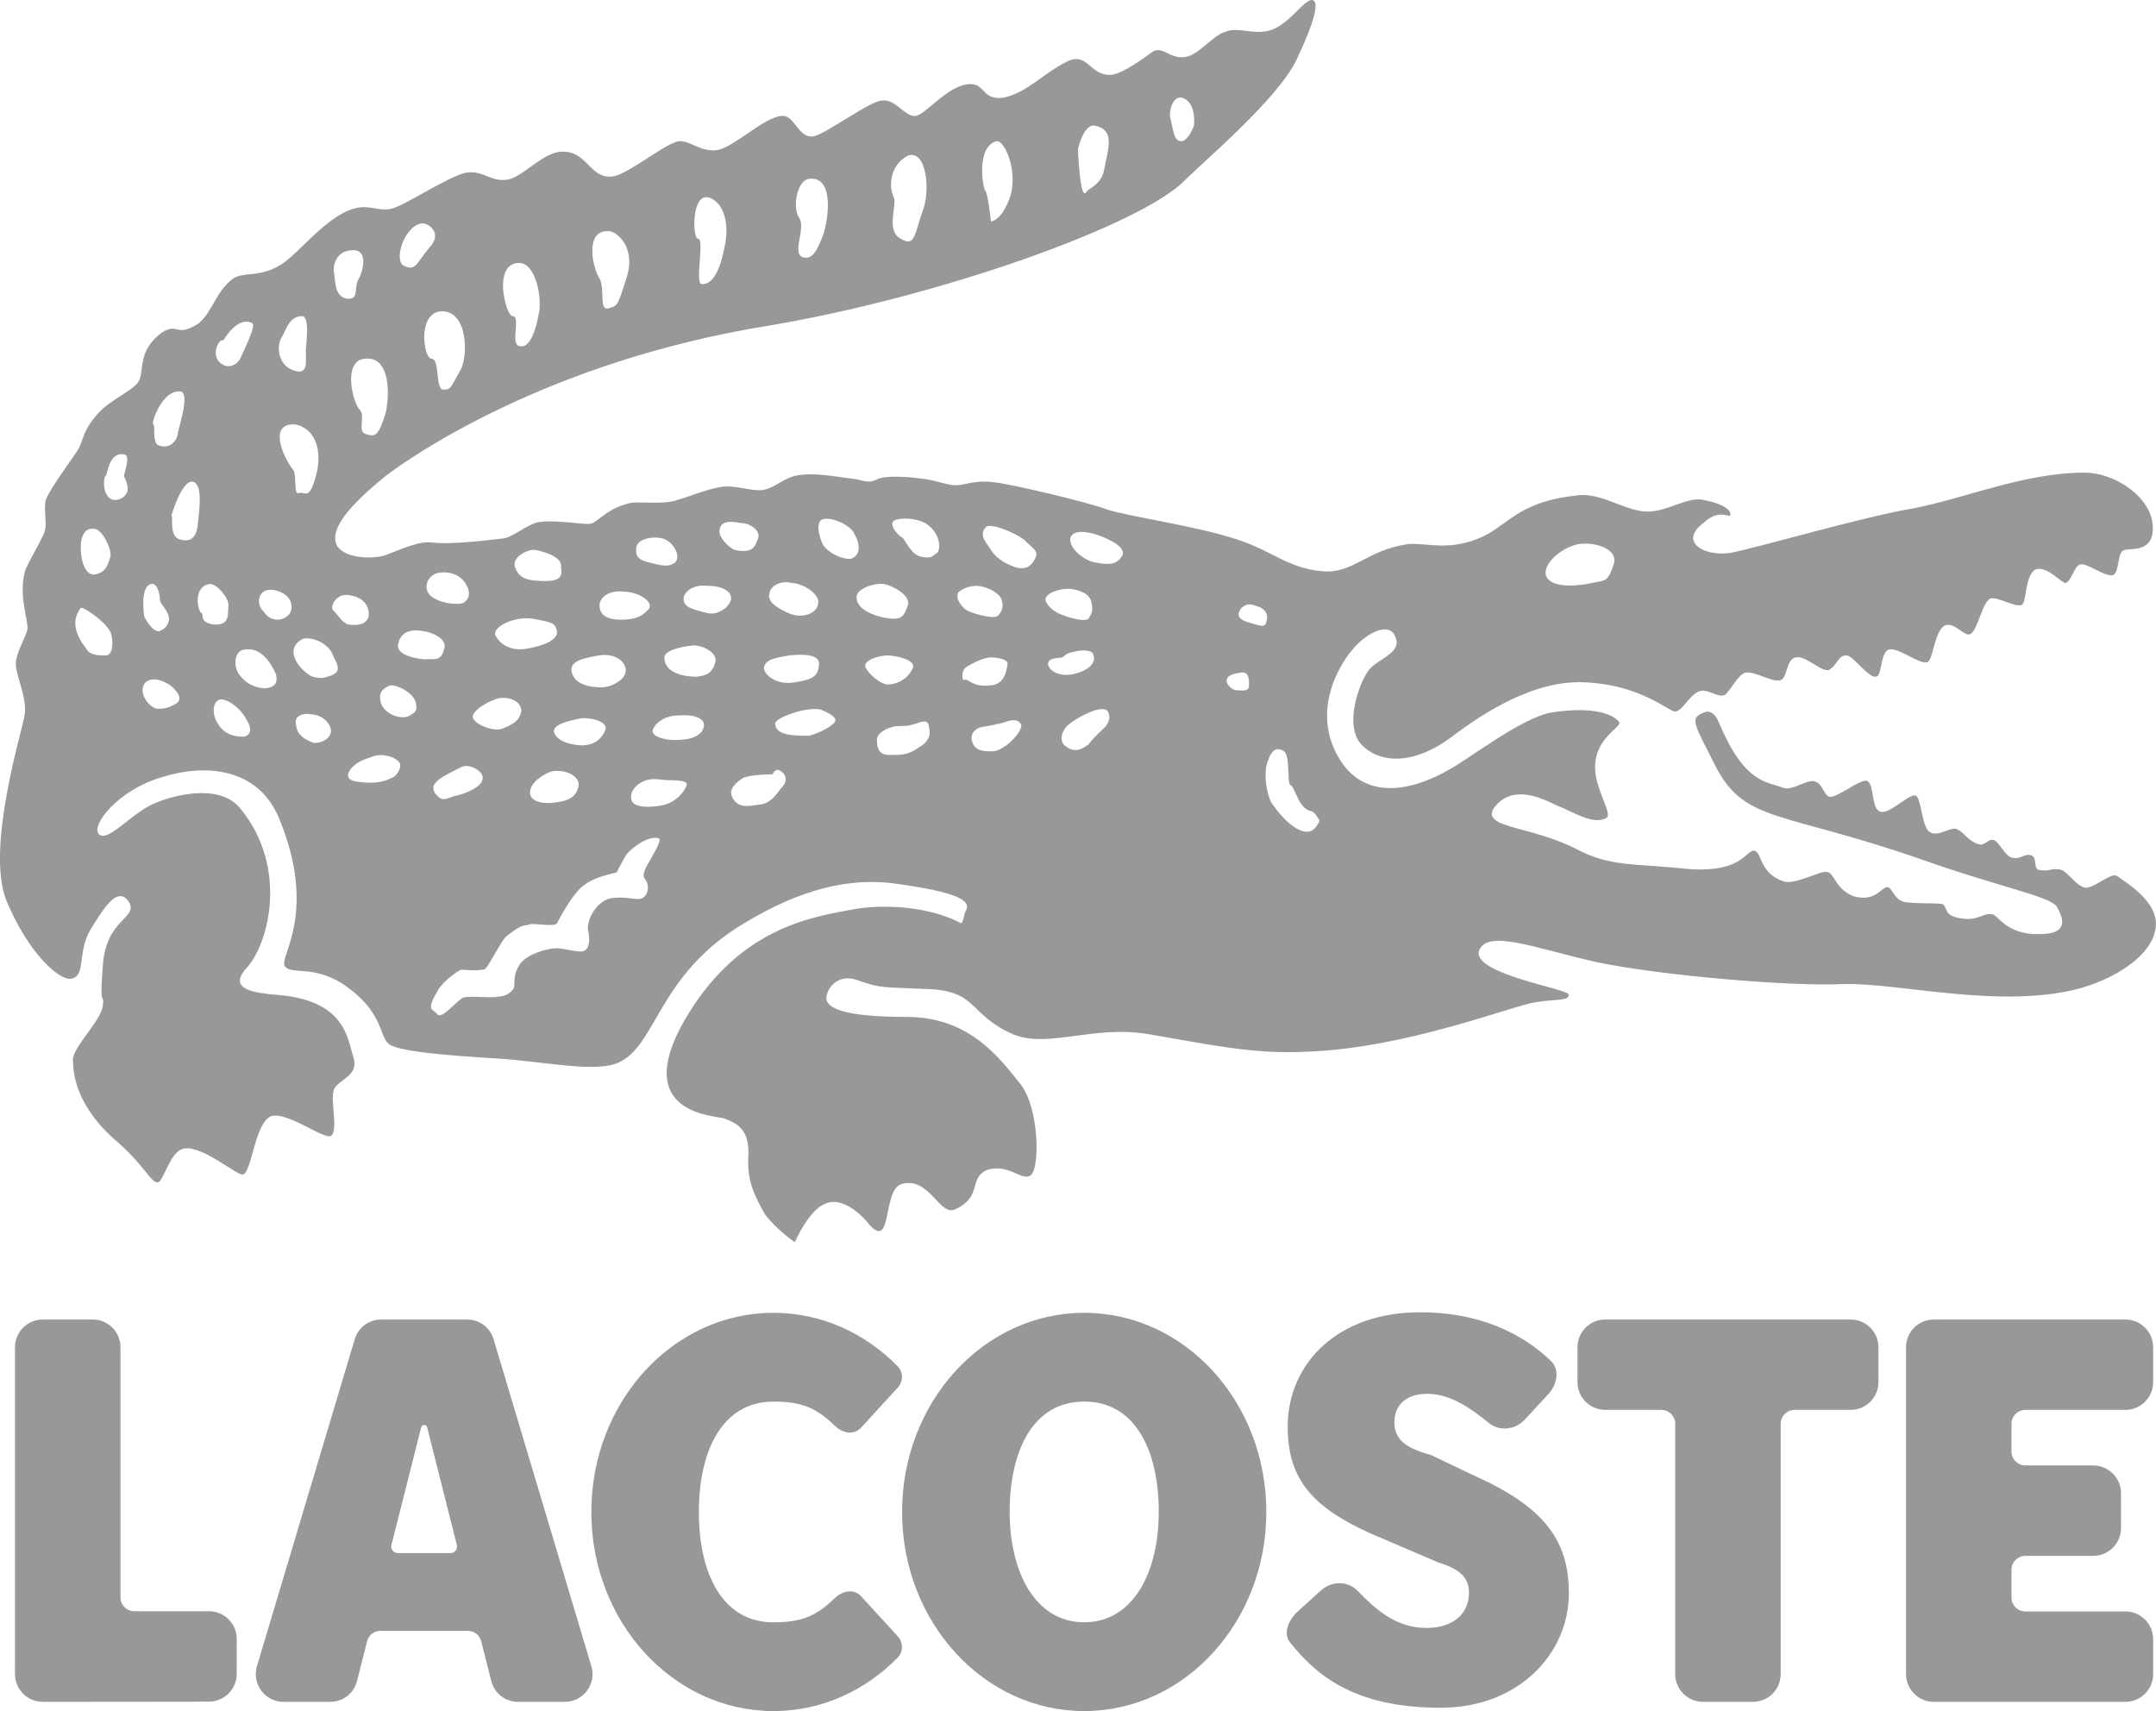 <?xml version="1.0" encoding="utf-8"?>
<!-- Generator: Adobe Illustrator 16.0.4, SVG Export Plug-In . SVG Version: 6.00 Build 0)  -->
<!DOCTYPE svg PUBLIC "-//W3C//DTD SVG 1.1//EN" "http://www.w3.org/Graphics/SVG/1.1/DTD/svg11.dtd">
<svg version="1.1" id="Layer_1" xmlns="http://www.w3.org/2000/svg" xmlns:xlink="http://www.w3.org/1999/xlink" x="0px" y="0px"
	 width="64.545px" height="51.225px" viewBox="0 0 64.545 51.225" enable-background="new 0 0 64.545 51.225" xml:space="preserve">
<g>
	<path fill-rule="evenodd" clip-rule="evenodd" fill="#989898" d="M63.372,26.222c-0.173-0.117-0.751,0.433-0.982,0.346
		c-0.261-0.087-0.464-0.434-0.665-0.521c-0.262-0.086-0.406,0.058-0.666,0c-0.203-0.028-0.058-0.347-0.232-0.434
		c-0.231-0.087-0.346,0.144-0.607,0.058c-0.203-0.058-0.346-0.434-0.52-0.521c-0.204-0.058-0.261,0.203-0.492,0.116
		c-0.318-0.116-0.404-0.347-0.607-0.433c-0.175-0.116-0.551,0.229-0.811,0.086c-0.26-0.115-0.26-1.013-0.436-1.1
		c-0.201-0.087-0.838,0.637-1.098,0.462c-0.232-0.115-0.146-0.781-0.348-0.896c-0.174-0.116-0.955,0.551-1.156,0.464
		c-0.174-0.088-0.203-0.435-0.465-0.464c-0.23-0.028-0.635,0.289-0.896,0.202c-0.52-0.202-1.156-0.115-1.938-1.968
		c-0.088-0.231-0.26-0.376-0.434-0.289c-0.465,0.173-0.289,0.347,0.346,1.621c0.869,1.679,1.969,1.33,6.077,2.749
		c2.431,0.867,3.934,1.128,4.136,1.447c0.176,0.318,0.348,0.752-0.346,0.811c-1.1,0.086-1.359-0.492-1.562-0.579
		c-0.262-0.087-0.436,0.202-0.955,0.116c-0.578-0.088-0.377-0.348-0.578-0.435c-0.261-0.029-0.783,0-1.129-0.058
		c-0.347-0.088-0.375-0.522-0.551-0.436c-0.201,0.087-0.375,0.436-0.982,0.261c-0.549-0.231-0.549-0.694-0.781-0.724
		c-0.145-0.058-0.926,0.376-1.273,0.291c-0.752-0.232-0.664-0.869-0.897-0.927c-0.259-0.029-0.347,0.665-1.968,0.55
		c-1.619-0.174-2.312-0.058-3.325-0.579c-1.36-0.723-2.952-0.636-2.489-1.273c0.52-0.666,1.332-0.317,1.852-0.058
		c0.521,0.202,1.099,0.608,1.505,0.376c0.146-0.116-0.175-0.578-0.318-1.216c-0.203-1.128,0.782-1.475,0.694-1.649
		c-0.146-0.203-0.694-0.492-2.025-0.289c-0.896,0.145-2.633,1.505-3.066,1.708c-0.434,0.26-2.227,1.215-3.211-0.203
		c-0.984-1.447-0.086-2.924,0.316-3.387c0.377-0.462,1.014-0.811,1.246-0.462c0.318,0.55-0.436,0.694-0.753,1.07
		c-0.29,0.376-0.751,1.649-0.231,2.229c0.549,0.578,1.562,0.636,2.719-0.232c0.955-0.724,2.518-1.736,4.051-1.621
		c1.562,0.088,2.373,0.811,2.605,0.869c0.23,0.028,0.432-0.492,0.75-0.607c0.232-0.088,0.551,0.201,0.752,0.115
		c0.176-0.115,0.377-0.58,0.609-0.666c0.26-0.087,0.896,0.348,1.1,0.202c0.172-0.087,0.144-0.636,0.434-0.665
		c0.289-0.059,0.781,0.463,0.984,0.376c0.26-0.146,0.26-0.435,0.52-0.435c0.203,0,0.666,0.695,0.896,0.637
		c0.174-0.029,0.117-0.723,0.377-0.811c0.26-0.087,0.926,0.463,1.158,0.377c0.173-0.087,0.201-0.926,0.52-1.1
		c0.289-0.116,0.58,0.348,0.754,0.261c0.23-0.087,0.375-1.042,0.636-1.071c0.231-0.029,0.694,0.261,0.896,0.203
		c0.173-0.029,0.086-0.897,0.435-1.071c0.346-0.116,0.781,0.435,0.896,0.405c0.174-0.058,0.26-0.521,0.434-0.551
		c0.203-0.058,0.724,0.377,0.983,0.319c0.202-0.087,0.115-0.724,0.347-0.753c0.175-0.058,0.898,0.088,0.839-0.724
		c-0.028-0.811-1.07-1.591-2.053-1.591c-1.795,0-3.587,0.78-5.122,1.07c-1.533,0.26-4.686,1.187-5.467,1.332
		c-0.781,0.115-1.534-0.319-0.841-0.869c0.552-0.521,0.841-0.115,0.841-0.289s-0.348-0.348-0.841-0.435
		c-0.521-0.086-1.128,0.435-1.794,0.347c-0.664-0.086-1.33-0.607-2.053-0.462c-1.766,0.202-2.025,0.983-2.922,1.302
		c-0.896,0.348-1.562,0.087-2.055,0.145c-1.215,0.174-1.65,0.897-2.545,0.811C38.52,17.018,38,16.41,36.841,16.091
		c-1.098-0.347-3.21-0.665-3.702-0.839c-0.521-0.202-2.807-0.752-3.355-0.81c-0.607-0.087-0.896,0.086-1.156,0.086
		c-0.291,0-0.667-0.173-1.072-0.202c-0.375-0.058-0.982-0.087-1.243,0c-0.231,0.116-0.32,0.116-0.636,0.029
		c-0.262-0.029-1.216-0.202-1.621-0.146c-0.578,0.029-0.812,0.406-1.246,0.464c-0.402,0.028-0.808-0.174-1.271-0.087
		c-0.463,0.087-0.838,0.261-1.245,0.376c-0.374,0.146-1.069,0.058-1.388,0.087c-0.867,0.202-0.984,0.637-1.301,0.637
		c-0.289,0-1.332-0.174-1.65,0c-0.346,0.145-0.637,0.404-0.896,0.434c-0.318,0.029-1.475,0.203-2.199,0.116
		c-0.404-0.029-1.1,0.319-1.389,0.406c-0.348,0.087-1.156,0.087-1.389-0.319c-0.23-0.492,0.404-1.215,1.477-2.084
		c0.721-0.549,4.803-3.414,11.428-4.485c5.18-0.868,11.226-3.038,12.498-4.37c0.551-0.55,2.777-2.432,3.326-3.588
		c0.551-1.158,0.724-1.824,0.434-1.795c-0.287,0.087-0.635,0.694-1.185,0.896c-0.522,0.174-0.983-0.115-1.39,0.059
		c-0.376,0.115-0.81,0.724-1.213,0.753c-0.436,0.058-0.611-0.319-0.93-0.175c-0.315,0.232-0.838,0.608-1.184,0.695
		c-0.725,0.115-0.752-0.724-1.418-0.376c-0.694,0.347-1.186,0.926-1.879,1.07c-0.638,0.087-0.552-0.405-0.986-0.405
		c-0.693,0-1.358,0.955-1.677,0.955c-0.317,0-0.579-0.521-0.983-0.463c-0.377,0.028-1.562,0.926-2.026,1.07
		c-0.491,0.088-0.577-0.665-0.983-0.607c-0.49,0.029-1.388,0.897-1.88,1.014c-0.521,0.086-0.81-0.261-1.157-0.261
		s-1.418,0.896-1.938,1.042c-0.752,0.173-0.81-0.781-1.62-0.725c-0.578,0.029-1.186,0.811-1.648,0.84
		c-0.492,0.058-0.695-0.318-1.246-0.203c-0.606,0.174-1.793,0.984-2.197,1.072c-0.377,0.086-0.666-0.146-1.129,0
		C9.705,6.513,8.894,7.67,8.345,7.96c-0.608,0.348-1.042,0.173-1.36,0.376C6.406,8.74,6.32,9.552,5.77,9.782
		c-0.492,0.262-0.463-0.115-0.926,0.175c-0.78,0.578-0.492,1.214-0.723,1.505c-0.232,0.289-0.869,0.52-1.245,0.984
		C2.5,12.879,2.5,13.14,2.355,13.429c-0.173,0.291-0.838,1.158-0.983,1.534c-0.087,0.376,0.087,0.781-0.087,1.071
		c-0.115,0.26-0.377,0.695-0.52,1.013c-0.232,0.752,0.086,1.505,0.057,1.794c-0.057,0.261-0.348,0.695-0.348,1.042
		s0.348,1.013,0.262,1.533c-0.088,0.521-1.158,3.966-0.551,5.528c0.666,1.621,1.65,2.489,1.997,2.344
		c0.376-0.115,0.144-0.811,0.521-1.446c0.376-0.608,0.811-1.361,1.157-0.839c0.29,0.492-0.694,0.492-0.781,1.909
		c-0.116,1.36,0.058,0.781,0,1.187c-0.03,0.436-0.896,1.245-0.896,1.621c0,0.404,0.087,1.419,1.358,2.488
		c0.782,0.694,0.954,1.158,1.158,1.187c0.174,0.06,0.348-0.81,0.723-0.983c0.521-0.232,1.65,0.781,1.853,0.752
		c0.261-0.086,0.347-1.477,0.81-1.736c0.463-0.203,1.592,0.694,1.824,0.579c0.23-0.174-0.029-1.042,0.086-1.39
		c0.145-0.318,0.781-0.404,0.578-0.984c-0.174-0.578-0.26-1.706-2.315-1.852C7.65,29.723,6.812,29.636,7.361,29
		c0.637-0.638,1.33-2.981-0.174-4.805c-0.637-0.781-2.084-0.347-2.488-0.174c-0.723,0.26-1.447,1.216-1.736,0.954
		c-0.26-0.259,0.578-1.33,1.881-1.707c1.273-0.404,2.893-0.317,3.529,1.273c1.129,2.778,0,4.081,0.145,4.37
		c0.174,0.289,0.81-0.029,1.707,0.521c1.273,0.839,1.1,1.562,1.418,1.823c0.289,0.231,1.822,0.348,3.24,0.434
		c1.447,0.087,3.037,0.463,3.703,0.087c1.069-0.55,1.157-2.604,3.646-4.109c1.244-0.753,2.892-1.505,4.744-1.188
		c2.055,0.29,2.082,0.58,1.91,0.84c-0.029,0.146-0.086,0.348-0.117,0.318c-0.982-0.521-2.4-0.578-3.268-0.405
		c-1.273,0.232-3.443,0.579-5.035,3.358c-1.562,2.777,0.955,2.806,1.216,2.894c0.288,0.115,0.753,0.26,0.724,1.071
		c-0.059,0.81,0.201,1.272,0.492,1.794c0.344,0.463,0.896,0.839,0.896,0.839s0.404-0.927,0.867-1.129
		c0.462-0.261,1.014,0.202,1.273,0.491c0.808,1.043,0.463-0.896,1.041-1.098c0.84-0.262,1.156,0.982,1.621,0.751
		c0.838-0.376,0.376-0.954,0.982-1.187c0.637-0.174,1.013,0.348,1.273,0.174c0.289-0.203,0.26-1.998-0.289-2.72
		c-0.608-0.753-1.506-2.026-3.414-2.026c-1.881,0-2.488-0.261-2.402-0.637c0.088-0.376,0.465-0.637,0.928-0.463
		c0.723,0.26,0.809,0.202,1.967,0.26c1.678,0.029,1.303,0.753,2.689,1.36c1.043,0.435,2.402-0.29,4.078,0
		c1.709,0.29,3.125,0.608,4.689,0.521c2.951-0.087,6.219-1.39,6.855-1.477c0.666-0.115,1.014-0.029,1.014-0.231
		c0-0.174-2.863-0.607-2.691-1.303c0.232-0.665,1.592-0.115,3.473,0.319c1.881,0.404,5.902,0.752,7.465,0.665
		c1.678-0.028,4.541,0.724,6.885,0.174c1.188-0.289,2.314-1.013,2.432-1.823C64.676,27.003,63.604,26.396,63.372,26.222z
		 M47.229,16.294c0.461-0.087,1.272,0.116,1.069,0.637c-0.175,0.521-0.26,0.434-0.635,0.521c-0.377,0.087-1.158,0.174-1.361-0.174
		C46.129,16.931,46.708,16.41,47.229,16.294z M35.455,2.952c0.288,0.145,0.316,0.551,0.288,0.812
		c-0.088,0.231-0.231,0.463-0.376,0.463c-0.232,0-0.232-0.319-0.318-0.638C34.96,3.329,35.135,2.779,35.455,2.952z M32.793,3.764
		c0.606,0.144,0.375,0.694,0.26,1.33c-0.088,0.435-0.463,0.551-0.521,0.638c-0.202,0.376-0.26-1.273-0.26-1.273
		S32.445,3.677,32.793,3.764z M29.841,4.227c0.231-0.029,0.637,0.867,0.405,1.649c-0.26,0.753-0.58,0.753-0.58,0.753
		s-0.086-0.84-0.173-0.927C29.407,5.558,29.234,4.371,29.841,4.227z M27.18,4.66c0.549-0.202,0.693,1.042,0.434,1.679
		c-0.231,0.666-0.231,1.071-0.637,0.811c-0.492-0.231-0.087-1.042-0.233-1.273C26.572,5.47,26.717,4.892,27.18,4.66z M24.229,5.354
		c0.693-0.086,0.607,1.013,0.434,1.621c-0.202,0.549-0.346,0.811-0.636,0.724c-0.319-0.116,0.087-0.84-0.088-1.157
		C23.707,6.253,23.852,5.384,24.229,5.354z M21.19,5.905c0.405,0.087,0.694,0.694,0.492,1.533c-0.174,0.869-0.435,1.07-0.667,1.07
		c-0.23,0,0.088-1.359-0.115-1.359C20.728,7.149,20.699,5.818,21.19,5.905z M18.211,6.918c0.26,0,0.838,0.492,0.549,1.39
		c-0.289,0.925-0.289,0.839-0.549,0.925c-0.291,0.058-0.088-0.55-0.262-0.896C17.748,8.046,17.486,6.889,18.211,6.918z M15.52,7.872
		c0.521-0.029,0.723,1.071,0.607,1.535c-0.086,0.463-0.26,1.041-0.578,0.954c-0.289-0.058,0.059-0.896-0.204-0.896
		C15.145,9.465,14.738,7.901,15.52,7.872z M13.812,11.027c-0.348,0.636-0.318,0.636-0.549,0.636c-0.232,0-0.088-0.925-0.348-0.925
		c-0.23,0-0.434-1.36,0.289-1.419C13.986,9.29,14.016,10.564,13.812,11.027z M12.655,6.687c0.174,0,0.608,0.289,0.202,0.724
		c-0.375,0.433-0.404,0.723-0.752,0.55C11.758,7.843,12.105,6.716,12.655,6.687z M2.818,15.831c0.23,0,0.521,0.579,0.491,0.812
		c-0.058,0.172-0.085,0.462-0.434,0.549c-0.317,0.087-0.434-0.434-0.434-0.521C2.414,16.556,2.326,15.773,2.818,15.831z
		 M3.166,19.622c-0.175,0-0.377,0-0.521-0.115c-0.087-0.146-0.665-0.724-0.231-1.302c0.028-0.087,0.752,0.404,0.896,0.724
		C3.398,19.159,3.398,19.622,3.166,19.622z M3.773,14.79c-0.088,0.144-0.317,0.23-0.464,0.144c-0.23-0.144-0.23-0.607-0.144-0.694
		c0.059-0.029,0.086-0.723,0.549-0.637c0.232,0.029-0.029,0.607,0,0.666C3.773,14.355,3.889,14.674,3.773,14.79z M23.041,17.741
		c0.029-0.202,0.348-0.377,0.666-0.289c0.406,0.029,0.867,0.376,0.781,0.637c-0.028,0.26-0.462,0.463-0.896,0.26
		C23.215,18.176,22.955,18.002,23.041,17.741z M23.621,19.622c0.26-0.028,0.953-0.086,0.896,0.289
		c-0.029,0.348-0.201,0.435-0.752,0.521c-0.551,0.088-0.896-0.26-0.896-0.434C22.898,19.71,23.332,19.681,23.621,19.622z
		 M22.174,15.658c0.319,0,0.607,0.26,0.52,0.462c-0.086,0.203-0.115,0.463-0.692,0.348c-0.203-0.086-0.464-0.377-0.464-0.55
		C21.537,15.571,21.885,15.601,22.174,15.658z M19.049,16.382c0.058-0.291,0.606-0.348,0.869-0.232
		c0.289,0.145,0.463,0.521,0.289,0.694c-0.203,0.145-0.406,0.087-0.752,0C19.106,16.758,19.02,16.671,19.049,16.382z M18.673,17.713
		c0.434,0,0.956,0.318,0.724,0.55c-0.174,0.174-0.348,0.289-0.811,0.289s-0.637-0.174-0.637-0.434
		C17.949,17.886,18.239,17.655,18.673,17.713z M17.92,19.622c0.493-0.086,0.84,0.203,0.811,0.464c0,0.26-0.434,0.492-0.723,0.492
		c-0.347,0-0.84-0.087-0.898-0.492C17.053,19.738,17.661,19.681,17.92,19.622z M16.59,21.938c-0.086-0.261,0.52-0.376,0.811-0.435
		c0.261-0.028,0.811,0.088,0.723,0.349c-0.086,0.202-0.26,0.463-0.723,0.463C16.938,22.286,16.676,22.141,16.59,21.938z
		 M17.314,23.558c-0.088,0.378-0.435,0.435-0.695,0.464c-0.289,0.058-0.752,0-0.752-0.289c0-0.318,0.404-0.551,0.637-0.637
		C16.967,23.009,17.4,23.269,17.314,23.558z M16.041,16.468c0.174,0.029,0.723,0.175,0.752,0.434c0,0.203,0.145,0.493-0.463,0.493
		c-0.55,0-0.781-0.087-0.896-0.377C15.26,16.671,15.867,16.41,16.041,16.468z M15.953,18.523c0.58,0.114,0.666,0.114,0.723,0.376
		c0.029,0.26-0.404,0.434-0.896,0.52c-0.521,0.088-0.812-0.144-0.954-0.403C14.738,18.783,15.375,18.437,15.953,18.523z
		 M14.969,20.896c0.291-0.028,0.639,0.087,0.639,0.406c-0.059,0.26-0.232,0.375-0.521,0.492c-0.26,0.144-0.838-0.088-0.927-0.291
		C14.074,21.302,14.652,20.954,14.969,20.896z M14.449,23.298c0,0.26-0.521,0.463-0.781,0.521c-0.203,0.029-0.376,0.202-0.551,0.029
		c-0.201-0.175-0.172-0.349-0.028-0.464c0.087-0.116,0.638-0.376,0.752-0.434C14.074,22.864,14.478,23.096,14.449,23.298z
		 M13.264,17.134c0.463,0,0.665,0.261,0.752,0.492c0.059,0.202,0,0.318-0.117,0.405c-0.086,0.087-0.606,0.058-0.895-0.116
		C12.598,17.713,12.742,17.134,13.264,17.134z M10.949,10.738c0.635-0.058,0.752,0.81,0.607,1.592
		c-0.232,0.752-0.318,0.752-0.607,0.665c-0.262-0.087,0-0.521-0.174-0.724C10.572,12.098,10.225,10.767,10.949,10.738z
		 M10.484,7.497c0.58-0.087,0.377,0.636,0.262,0.839c-0.174,0.261,0.029,0.637-0.348,0.607c-0.404-0.058-0.348-0.549-0.404-0.811
		C9.966,7.843,10.139,7.524,10.484,7.497z M8.432,10.102c0.115-0.174,0.203-0.608,0.577-0.637c0.261-0.058,0.175,0.665,0.146,1.013
		c0,0.348,0.088,0.781-0.376,0.607C8.287,10.911,8.287,10.304,8.432,10.102z M6.637,10.188c0.088,0,0.088-0.059,0.088-0.059
		s0.404-0.665,0.811-0.463c0.173,0.029-0.261,0.868-0.318,1.014c-0.088,0.23-0.377,0.404-0.637,0.174
		C6.32,10.593,6.551,10.188,6.637,10.188z M5.422,11.722c0.232,0.087,0,0.839-0.086,1.187c-0.029,0.348-0.289,0.521-0.549,0.435
		c-0.262-0.028-0.117-0.638-0.203-0.638C4.525,12.647,4.873,11.635,5.422,11.722z M4.584,17.481
		c0.174,0.058,0.203,0.404,0.203,0.463c0,0.145,0.173,0.231,0.26,0.492c0.057,0.201-0.087,0.404-0.289,0.463
		c-0.232,0-0.435-0.436-0.435-0.436C4.323,18.523,4.15,17.452,4.584,17.481z M5.307,21.04c-0.174,0.116-0.376,0.203-0.637,0.174
		c-0.26-0.087-0.549-0.52-0.318-0.781c0.232-0.203,0.579-0.029,0.752,0.088C5.277,20.665,5.48,20.896,5.307,21.04z M5.393,16.149
		c-0.346-0.059-0.201-0.724-0.26-0.724c0,0,0.348-1.187,0.693-0.983c0.262,0.174,0.117,0.955,0.088,1.331
		C5.855,16.12,5.684,16.236,5.393,16.149z M6.029,18.349c-0.115-0.057-0.26-0.81,0.262-0.867c0.202,0,0.549,0.404,0.549,0.637
		c-0.028,0.26,0.059,0.607-0.434,0.578C5.943,18.638,6.117,18.378,6.029,18.349z M7.274,22.054c-0.175,0-0.521-0.029-0.724-0.348
		c-0.175-0.231-0.23-0.637,0-0.752c0.174-0.087,0.637,0.202,0.839,0.607C7.621,21.938,7.39,22.054,7.274,22.054z M7.881,20.606
		c-0.23-0.028-0.491-0.115-0.693-0.377c-0.203-0.23-0.203-0.723,0.115-0.781c0.492-0.087,0.781,0.349,0.954,0.725
		C8.373,20.578,8.026,20.606,7.881,20.606z M8.345,18.552c-0.231,0-0.347-0.088-0.464-0.26c-0.173-0.116-0.23-0.637,0.232-0.637
		c0.231,0,0.578,0.173,0.607,0.434C8.778,18.378,8.547,18.523,8.345,18.552z M8.778,12.705c0.319,0,0.897,0.348,0.724,1.361
		c-0.232,0.983-0.348,0.636-0.551,0.694c-0.173,0.087-0.058-0.551-0.173-0.694C8.547,13.806,7.998,12.705,8.778,12.705z
		 M9.357,22.228c-0.203-0.087-0.464-0.203-0.492-0.521c-0.087-0.29,0.232-0.376,0.492-0.318c0.318,0.028,0.551,0.289,0.551,0.492
		C9.908,22.141,9.531,22.286,9.357,22.228z M9.908,20.229c-0.146,0.029-0.232,0.116-0.551,0.029c-0.289-0.115-0.897-0.752-0.349-1.1
		c0.175-0.144,0.841,0.029,0.985,0.521C10.225,20.086,10.08,20.144,9.908,20.229z M9.966,18.263
		c-0.087-0.087,0.085-0.55,0.548-0.435c0.436,0.087,0.551,0.377,0.521,0.636c-0.086,0.262-0.376,0.262-0.607,0.232
		C10.225,18.638,10.08,18.349,9.966,18.263z M11.701,23.298c-0.145,0.087-0.463,0.174-0.896,0.116
		c-0.377-0.029-0.464-0.146-0.32-0.376c0.175-0.203,0.291-0.262,0.637-0.377c0.348-0.145,0.754,0.028,0.839,0.174
		C12.047,22.951,11.875,23.269,11.701,23.298z M12.277,21.416c-0.23,0.146-0.721,0-0.867-0.347
		c-0.113-0.375,0.088-0.463,0.262-0.549c0.203-0.029,0.693,0.202,0.781,0.52C12.482,21.243,12.482,21.302,12.277,21.416z
		 M12.742,19.738c-0.202,0-0.955-0.116-0.811-0.492c0.086-0.405,0.521-0.405,0.754-0.347c0.144,0,0.752,0.202,0.606,0.549
		C13.205,19.825,12.945,19.71,12.742,19.738z M19.396,26.567c0,0.203-0.115,0.348-0.29,0.348c-0.202,0-0.78-0.145-1.069,0.088
		c-0.289,0.201-0.463,0.578-0.434,0.839c0.058,0.202,0.058,0.521-0.088,0.607c-0.115,0.116-0.665-0.087-0.896-0.058
		c-0.201,0-0.926,0.174-1.1,0.55c-0.203,0.347-0.057,0.607-0.175,0.694c-0.114,0.145-0.288,0.203-0.462,0.203
		c-0.173,0.058-0.954-0.059-1.07,0.058c-0.174,0.115-0.607,0.638-0.724,0.463c-0.144-0.174-0.347-0.087,0.028-0.724
		c0.175-0.289,0.639-0.606,0.695-0.606c0.028,0,0.607,0.056,0.723-0.029c0.117-0.117,0.463-0.812,0.609-0.956
		c0.578-0.463,0.549-0.289,0.723-0.376c0.174-0.029,0.752,0.087,0.809-0.029c0.088-0.173,0.434-0.811,0.725-1.071
		c0.377-0.346,0.984-0.404,1.07-0.463c0.029-0.086,0.174-0.317,0.26-0.491c0.116-0.174,0.637-0.608,0.984-0.521
		c0.174,0.058-0.434,0.869-0.434,1.042C19.223,26.308,19.396,26.337,19.396,26.567z M20.555,23.5
		c-0.029,0.146-0.291,0.521-0.725,0.608s-0.896,0.058-0.926-0.173c-0.058-0.175,0.087-0.436,0.377-0.551
		c0.259-0.116,0.52-0.028,0.723-0.028C20.177,23.356,20.612,23.356,20.555,23.5z M20.438,22.141
		c-0.492,0.058-0.953-0.087-0.897-0.289c0.089-0.232,0.378-0.436,0.812-0.436c0.434-0.028,0.723,0.087,0.723,0.29
		C21.074,21.88,20.9,22.111,20.438,22.141z M20.844,20.259c-0.318,0-0.955-0.086-0.955-0.578c0-0.232,0.666-0.348,0.811-0.348
		c0.145-0.058,0.752,0.115,0.723,0.464C21.336,20.144,21.162,20.229,20.844,20.259z M21.162,18.349
		c-0.318-0.086-0.725-0.144-0.695-0.434c0-0.174,0.261-0.434,0.724-0.376c0.492,0,0.724,0.202,0.694,0.405
		C21.826,18.205,21.451,18.437,21.162,18.349z M23.418,23.558c-0.115,0.116-0.262,0.435-0.609,0.521
		c-0.315,0.029-0.721,0.174-0.895-0.23c-0.088-0.203,0.057-0.377,0.318-0.551c0.203-0.116,0.896-0.116,0.896-0.116
		s0.086-0.23,0.26-0.086C23.561,23.211,23.561,23.414,23.418,23.558z M24.229,22.024c-0.29,0-0.986,0.029-1.014-0.318
		c-0.086-0.145,0.377-0.318,0.666-0.404c0.348-0.088,0.579-0.088,0.693-0.059c0.116,0.059,0.435,0.173,0.435,0.318
		C25.009,21.706,24.488,21.967,24.229,22.024z M25.473,16.729c-0.289,0.028-0.782-0.232-0.869-0.493
		c-0.115-0.289-0.144-0.55-0.029-0.665c0.203-0.146,0.898,0.115,1.014,0.434C25.761,16.294,25.761,16.643,25.473,16.729z
		 M25.646,17.915c-0.058-0.26,0.462-0.463,0.81-0.434c0.288,0.058,0.812,0.347,0.725,0.637c-0.115,0.318-0.174,0.405-0.437,0.405
		C26.484,18.523,25.676,18.349,25.646,17.915z M25.906,19.97c-0.059-0.231,0.463-0.348,0.666-0.348c0.171,0,0.953,0.116,0.725,0.435
		c-0.146,0.289-0.465,0.435-0.725,0.435C26.369,20.491,25.991,20.173,25.906,19.97z M27.469,22.401
		c-0.289,0.201-0.492,0.201-0.839,0.201c-0.318,0-0.376-0.201-0.376-0.462c0-0.203,0.318-0.347,0.463-0.376
		c0.173-0.059,0.376,0,0.551-0.059c0.114-0.029,0.114-0.029,0.287-0.087c0.146-0.028,0.232-0.058,0.262,0.175
		C27.873,22.024,27.787,22.228,27.469,22.401z M28.047,16.556c-0.145,0.087-0.145,0.174-0.434,0.115
		c-0.346-0.028-0.521-0.551-0.607-0.58c-0.116-0.057-0.376-0.347-0.263-0.49c0.146-0.117,0.782-0.117,1.073,0.144
		C28.164,16.034,28.164,16.468,28.047,16.556z M28.684,17.741c0.086-0.086,0.29-0.202,0.551-0.202c0.259,0,0.606,0.174,0.722,0.347
		c0.089,0.203,0.089,0.377-0.087,0.551c-0.115,0.115-0.896-0.088-1.012-0.231C28.684,18.031,28.627,17.886,28.684,17.741z
		 M28.887,20.346c-0.086,0.087-0.117-0.202,0-0.347c0.172-0.116,0.549-0.318,0.779-0.318c0.203,0,0.551,0.058,0.493,0.23
		c-0.028,0.175-0.087,0.609-0.55,0.609C29.145,20.578,28.974,20.317,28.887,20.346z M29.783,22.487
		c-0.376,0.029-0.639-0.028-0.694-0.347c-0.03-0.289,0.261-0.376,0.318-0.376c0.028,0,0.347-0.059,0.434-0.088
		c0.204,0,0.55-0.261,0.724,0C30.65,21.852,30.159,22.401,29.783,22.487z M30.42,16.988c-0.434-0.145-0.637-0.346-0.754-0.521
		c-0.086-0.174-0.403-0.434-0.144-0.694c0.144-0.115,0.81,0.145,1.128,0.376c0.261,0.261,0.404,0.318,0.376,0.493
		C30.969,16.758,30.854,17.104,30.42,16.988z M31.316,17.886c0.088-0.173,0.434-0.26,0.695-0.26c0.26,0.029,0.605,0.115,0.664,0.405
		c0.059,0.261,0,0.347-0.086,0.492c-0.145,0.114-0.666-0.06-0.868-0.146C31.49,18.292,31.229,18.002,31.316,17.886z M31.375,19.883
		c0-0.202,0.289-0.173,0.434-0.202c0.059-0.059,0.145-0.145,0.377-0.174c0.172-0.059,0.549-0.059,0.549,0.115
		c0.059,0.116,0,0.377-0.463,0.521C31.75,20.317,31.404,20.086,31.375,19.883z M33.053,21.794c0,0-0.377,0.347-0.463,0.492
		c-0.145,0.086-0.376,0.316-0.723,0.028c-0.203-0.203,0-0.55,0.145-0.638c0.115-0.115,0.982-0.637,1.156-0.375
		C33.312,21.562,33.053,21.794,33.053,21.794z M33.574,16.671c-0.175,0.26-0.436,0.23-0.754,0.173
		c-0.289-0.029-0.809-0.376-0.78-0.724c0.058-0.289,0.577-0.202,0.867-0.086C33.227,16.149,33.775,16.41,33.574,16.671z
		 M37.016,20.665c-0.175,0-0.608-0.436,0.088-0.521c0.261-0.058,0.289,0.115,0.289,0.377C37.393,20.723,37.161,20.665,37.016,20.665
		z M37.393,18.638c-0.289-0.086-0.406-0.201-0.231-0.433c0.203-0.174,0.288-0.116,0.55-0.029c0.2,0.087,0.26,0.261,0.2,0.434
		C37.883,18.812,37.711,18.726,37.393,18.638z M39.041,24.891c-0.406-0.087-0.781-0.58-0.983-0.869
		c-0.175-0.348-0.231-0.983-0.087-1.273c0.115-0.347,0.289-0.376,0.463-0.261c0.201,0.115,0.086,0.984,0.201,1.013
		c0.146,0.087,0.232,0.695,0.607,0.781c0.117,0,0.262,0.29,0.262,0.29S39.359,24.976,39.041,24.891z"/>
	<path fill-rule="evenodd" clip-rule="evenodd" fill="#989898" d="M32.459,51.225c3.012,0,5.452-2.669,5.452-5.961
		c0-3.293-2.44-5.962-5.452-5.962s-5.453,2.669-5.453,5.962C27.006,48.556,29.447,51.225,32.459,51.225L32.459,51.225z
		 M32.459,48.567c-1.453,0-2.232-1.479-2.232-3.304c0-1.825,0.693-3.304,2.232-3.304s2.231,1.479,2.231,3.304
		C34.69,47.088,33.914,48.567,32.459,48.567L32.459,48.567z M8.488,50.949h1.396c0.385,0,0.71-0.252,0.805-0.627l0.301-1.186
		c0.047-0.188,0.209-0.313,0.402-0.313h2.611c0.195,0,0.355,0.125,0.403,0.313l0.301,1.186c0.095,0.375,0.419,0.627,0.805,0.627
		h1.396c0.557,0,0.955-0.536,0.795-1.069l-2.926-9.785c-0.107-0.357-0.424-0.592-0.797-0.592h-2.563
		c-0.374,0-0.69,0.234-0.798,0.592L7.693,49.88C7.533,50.413,7.932,50.949,8.488,50.949L8.488,50.949z M13.488,46.495h-1.58
		c-0.125,0-0.221-0.122-0.189-0.242l0.892-3.53c0.022-0.081,0.155-0.081,0.175,0l0.891,3.53
		C13.708,46.373,13.613,46.495,13.488,46.495L13.488,46.495z M17.703,45.264L17.703,45.264c0,3.293,2.44,5.961,5.453,5.961
		c1.437,0,2.744-0.607,3.719-1.601c0.172-0.175,0.166-0.459,0.001-0.638l-1.095-1.196c-0.221-0.238-0.556-0.171-0.79,0.054
		c-0.531,0.513-0.954,0.724-1.835,0.724c-1.539,0-2.234-1.479-2.234-3.303v-0.001l0,0c0-1.825,0.695-3.304,2.234-3.304
		c0.881,0,1.304,0.21,1.835,0.723c0.234,0.225,0.569,0.294,0.79,0.055l1.095-1.195c0.165-0.181,0.171-0.463-0.001-0.639
		c-0.975-0.994-2.282-1.602-3.719-1.602C20.144,39.302,17.703,41.971,17.703,45.264L17.703,45.264L17.703,45.264z M43.977,47.677
		c0,0.686-0.537,1.059-1.269,1.059c-0.921,0-1.519-0.551-2.071-1.116c-0.293-0.3-0.781-0.29-1.09-0.007l-0.688,0.623
		c-0.267,0.244-0.466,0.652-0.239,0.934c0.74,0.916,1.844,1.956,4.506,1.956c2.365,0,3.842-1.648,3.842-3.425
		c0-1.449-0.611-2.408-2.342-3.292l-1.793-0.853c-0.764-0.202-1.089-0.478-1.089-0.977c0-0.527,0.372-0.852,0.979-0.852
		c0.716,0,1.317,0.444,1.858,0.879c0.318,0.256,0.787,0.194,1.064-0.104l0.717-0.775c0.248-0.269,0.34-0.719,0.078-0.974
		c-0.864-0.838-2.154-1.467-3.92-1.467c-2.498,0-3.97,1.548-3.97,3.431c0,1.587,0.771,2.411,2.447,3.176l2.058,0.881
		C43.708,46.976,43.977,47.227,43.977,47.677L43.977,47.677z M62.666,43.872h-2.031c-0.23,0-0.416-0.187-0.416-0.415v-0.833
		c0-0.229,0.186-0.416,0.416-0.416h2.994c0.459,0,0.831-0.373,0.831-0.831v-1.043c0-0.46-0.372-0.831-0.831-0.831h-5.736
		c-0.459,0-0.831,0.371-0.831,0.831v9.784c0,0.459,0.372,0.831,0.831,0.831h5.736c0.459,0,0.831-0.372,0.831-0.831v-1.043
		c0-0.46-0.372-0.832-0.831-0.832h-2.994c-0.23,0-0.416-0.187-0.416-0.416v-0.833c0-0.229,0.186-0.415,0.416-0.415h1.125h0.906
		c0.458,0,0.831-0.372,0.831-0.832v-1.043C63.497,44.245,63.124,43.872,62.666,43.872L62.666,43.872z M50.983,50.949h1.494
		c0.46,0,0.832-0.372,0.832-0.831v-7.494c0-0.229,0.186-0.416,0.417-0.416h1.678c0.459,0,0.832-0.373,0.832-0.831v-1.043
		c0-0.46-0.373-0.831-0.832-0.831h-7.346c-0.459,0-0.832,0.371-0.832,0.831v1.043c0,0.458,0.373,0.831,0.832,0.831h1.678
		c0.23,0,0.416,0.187,0.416,0.416v7.494C50.152,50.577,50.525,50.949,50.983,50.949L50.983,50.949z M6.256,48.236H4.022
		c-0.229,0-0.415-0.187-0.415-0.417v-7.485c0-0.46-0.373-0.831-0.832-0.831H1.281c-0.459,0-0.832,0.371-0.832,0.831v9.783
		c0,0.459,0.373,0.832,0.832,0.831l4.317-0.004l0.658-0.002c0.458,0,0.831-0.372,0.831-0.83v-1.045
		C7.088,48.608,6.715,48.236,6.256,48.236L6.256,48.236z"/>
</g>
</svg>
